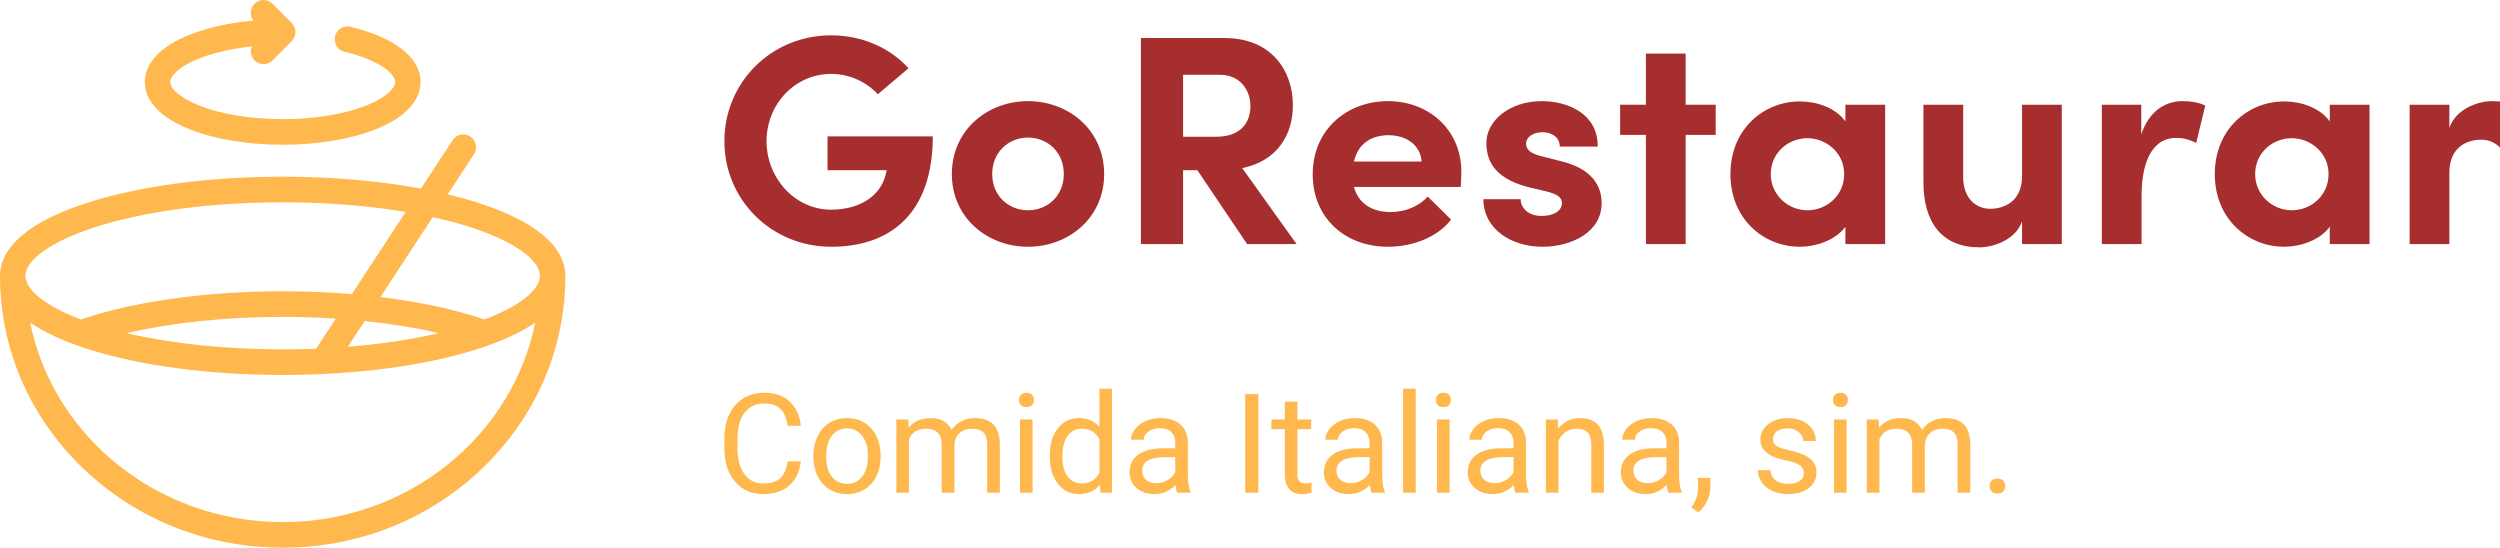 <svg width="283" height="62" viewBox="0 0 283 62" fill="none" xmlns="http://www.w3.org/2000/svg">
<path d="M94.088 27.932C100.887 27.932 105.592 24.073 105.592 15.441H93.676V19.267H100.372C100.338 19.47 100.304 19.673 100.235 19.842C99.617 22.279 97.179 23.735 94.088 23.735C89.967 23.735 86.773 20.147 86.773 15.983C86.773 11.819 89.967 8.367 94.088 8.367C96.148 8.367 98.037 9.247 99.376 10.668L102.845 7.724C100.784 5.456 97.659 4 94.088 4C87.288 4 82 9.348 82 15.983C82 22.584 87.288 27.932 94.088 27.932Z" fill="#A62E2E"/>
<path d="M116.371 27.932C120.938 27.932 124.99 24.683 124.99 19.707C124.99 14.697 120.938 11.447 116.371 11.447C111.804 11.447 107.751 14.697 107.751 19.707C107.751 24.683 111.804 27.932 116.371 27.932ZM116.371 23.802C114.139 23.802 112.319 22.144 112.319 19.707C112.319 17.235 114.139 15.577 116.371 15.577C118.603 15.577 120.423 17.235 120.423 19.707C120.423 22.144 118.603 23.802 116.371 23.802Z" fill="#A62E2E"/>
<path d="M141.171 27.628H146.768L140.621 19.03C144.605 18.217 146.356 15.238 146.356 11.921C146.356 8.096 144.021 4.305 138.595 4.305H129.151V27.628H133.925V19.267H135.539L141.171 27.628ZM133.925 8.468H138.114C140.346 8.468 141.548 10.161 141.548 12.023C141.548 13.884 140.415 15.475 137.737 15.475H133.925V8.468Z" fill="#A62E2E"/>
<path d="M165.426 19.47C165.426 14.629 161.682 11.447 157.115 11.447C152.513 11.447 148.599 14.629 148.599 19.741C148.599 24.615 152.204 27.932 157.115 27.932C159.931 27.932 162.747 26.849 164.258 24.852L161.614 22.245C160.652 23.363 159.038 24.006 157.424 24.006C155.261 24.006 153.75 22.99 153.269 21.162H165.357C165.391 20.451 165.426 19.91 165.426 19.47ZM153.269 18.285C153.75 16.152 155.364 15.306 157.184 15.306C159.21 15.306 160.79 16.423 160.927 18.285H153.269Z" fill="#A62E2E"/>
<path d="M174.576 27.932C177.873 27.932 181.307 26.308 181.307 22.99C181.307 21.704 180.826 19.334 176.98 18.319L174.336 17.642C173.443 17.405 172.756 17.032 172.756 16.288C172.756 15.475 173.581 14.968 174.611 14.968C175.675 14.968 176.568 15.543 176.568 16.592H180.861C180.895 12.869 177.461 11.447 174.542 11.447C170.833 11.447 168.258 13.715 168.258 16.152C168.258 17.811 168.807 20.079 172.928 21.162L175.057 21.67C176.259 21.975 176.809 22.313 176.809 22.99C176.809 23.904 175.813 24.446 174.508 24.446C172.928 24.446 172.138 23.464 172.138 22.55H167.914C167.949 26.037 171.211 27.932 174.576 27.932Z" fill="#A62E2E"/>
<path d="M194.216 11.853H190.817V6.065H186.318V11.853H183.399V15.272H186.318V27.628H190.817V15.272H194.216V11.853Z" fill="#A62E2E"/>
<path d="M208.899 11.853V13.749C207.766 12.158 205.602 11.481 203.748 11.481C199.627 11.481 195.884 14.629 195.884 19.707C195.884 24.784 199.627 27.932 203.748 27.932C205.534 27.932 207.766 27.221 208.899 25.664V27.628H213.398V11.853H208.899ZM204.606 23.802C202.34 23.802 200.451 22.009 200.451 19.707C200.451 17.371 202.34 15.645 204.606 15.645C206.701 15.645 208.762 17.269 208.762 19.707C208.762 22.11 206.804 23.802 204.606 23.802Z" fill="#A62E2E"/>
<path d="M228.894 11.853V19.944C228.894 22.787 226.902 23.633 225.288 23.633C223.743 23.633 222.232 22.516 222.232 20.045V11.853H217.733V20.519C217.699 25.258 219.897 28 224.086 28C225.666 28 228.207 27.12 228.894 25.055V27.628H233.393V11.853H228.894Z" fill="#A62E2E"/>
<path d="M247.096 11.447C245.104 11.447 243.284 12.564 242.391 15.204V11.853H237.927V27.628H242.425V22.212C242.425 17.709 244.005 15.611 246.306 15.611C246.855 15.611 247.645 15.678 248.607 16.186L249.637 11.955C248.916 11.582 247.954 11.447 247.096 11.447Z" fill="#A62E2E"/>
<path d="M263.73 11.853V13.749C262.597 12.158 260.433 11.481 258.579 11.481C254.458 11.481 250.715 14.629 250.715 19.707C250.715 24.784 254.458 27.932 258.579 27.932C260.365 27.932 262.597 27.221 263.73 25.664V27.628H268.228V11.853H263.73ZM259.437 23.802C257.171 23.802 255.282 22.009 255.282 19.707C255.282 17.371 257.171 15.645 259.437 15.645C261.532 15.645 263.593 17.269 263.593 19.707C263.593 22.11 261.635 23.802 259.437 23.802Z" fill="#A62E2E"/>
<path d="M282.077 11.447C280.497 11.447 277.956 12.361 277.269 14.494V11.853H272.77V27.628H277.269V19.537C277.269 16.66 279.261 15.814 280.875 15.814C282.42 15.814 283.931 16.931 283.931 19.436V27.628H288.43V18.962C288.464 14.223 286.266 11.447 282.077 11.447Z" fill="#A62E2E"/>
<path d="M90.653 52.234C90.514 53.415 90.074 54.328 89.333 54.971C88.597 55.61 87.617 55.93 86.392 55.93C85.064 55.93 83.999 55.457 83.196 54.511C82.399 53.566 82 52.301 82 50.716V49.643C82 48.605 82.185 47.693 82.556 46.906C82.931 46.119 83.461 45.516 84.146 45.096C84.83 44.672 85.623 44.46 86.523 44.46C87.717 44.46 88.674 44.792 89.395 45.457C90.115 46.116 90.535 47.031 90.653 48.202H89.163C89.034 47.312 88.754 46.668 88.322 46.269C87.895 45.871 87.295 45.671 86.523 45.671C85.576 45.671 84.833 46.019 84.293 46.714C83.757 47.409 83.49 48.398 83.49 49.681V50.762C83.49 51.974 83.745 52.937 84.254 53.653C84.763 54.368 85.476 54.726 86.392 54.726C87.215 54.726 87.846 54.542 88.283 54.174C88.726 53.801 89.019 53.154 89.163 52.234H90.653Z" fill="#FFB84D"/>
<path d="M92.081 51.552C92.081 50.739 92.24 50.008 92.559 49.359C92.884 48.71 93.331 48.209 93.903 47.856C94.479 47.504 95.135 47.328 95.871 47.328C97.008 47.328 97.927 47.718 98.627 48.501C99.332 49.283 99.684 50.323 99.684 51.621V51.721C99.684 52.528 99.527 53.254 99.213 53.898C98.904 54.537 98.459 55.035 97.878 55.393C97.301 55.751 96.638 55.93 95.886 55.93C94.754 55.93 93.836 55.539 93.131 54.757C92.431 53.975 92.081 52.94 92.081 51.652V51.552ZM93.517 51.721C93.517 52.641 93.73 53.379 94.157 53.937C94.59 54.494 95.166 54.772 95.886 54.772C96.612 54.772 97.188 54.491 97.615 53.929C98.042 53.361 98.256 52.569 98.256 51.552C98.256 50.642 98.037 49.906 97.6 49.344C97.168 48.777 96.591 48.493 95.871 48.493C95.166 48.493 94.597 48.771 94.165 49.329C93.733 49.886 93.517 50.683 93.517 51.721Z" fill="#FFB84D"/>
<path d="M102.818 47.481L102.857 48.401C103.469 47.685 104.295 47.328 105.334 47.328C106.502 47.328 107.297 47.772 107.719 48.662C107.997 48.263 108.358 47.941 108.8 47.696C109.248 47.45 109.775 47.328 110.382 47.328C112.214 47.328 113.146 48.291 113.177 50.218V55.777H111.749V50.302C111.749 49.709 111.612 49.267 111.34 48.976C111.067 48.679 110.609 48.531 109.966 48.531C109.436 48.531 108.996 48.69 108.646 49.007C108.296 49.318 108.093 49.74 108.036 50.272V55.777H106.6V50.341C106.6 49.134 106.006 48.531 104.817 48.531C103.881 48.531 103.24 48.927 102.895 49.72V55.777H101.467V47.481H102.818Z" fill="#FFB84D"/>
<path d="M116.89 55.777H115.462V47.481H116.89V55.777ZM115.346 45.28C115.346 45.05 115.415 44.856 115.554 44.698C115.698 44.539 115.909 44.46 116.187 44.46C116.465 44.46 116.676 44.539 116.82 44.698C116.964 44.856 117.036 45.05 117.036 45.28C117.036 45.51 116.964 45.702 116.82 45.855C116.676 46.009 116.465 46.085 116.187 46.085C115.909 46.085 115.698 46.009 115.554 45.855C115.415 45.702 115.346 45.51 115.346 45.28Z" fill="#FFB84D"/>
<path d="M118.835 51.56C118.835 50.287 119.138 49.265 119.746 48.493C120.353 47.716 121.148 47.328 122.131 47.328C123.108 47.328 123.883 47.66 124.454 48.324V44H125.882V55.777H124.57L124.5 54.887C123.929 55.582 123.134 55.93 122.115 55.93C121.148 55.93 120.358 55.536 119.746 54.749C119.138 53.962 118.835 52.935 118.835 51.667V51.56ZM120.263 51.721C120.263 52.661 120.458 53.397 120.849 53.929C121.24 54.46 121.781 54.726 122.47 54.726C123.376 54.726 124.037 54.322 124.454 53.515V49.704C124.027 48.922 123.371 48.531 122.486 48.531C121.786 48.531 121.24 48.8 120.849 49.336C120.458 49.873 120.263 50.668 120.263 51.721Z" fill="#FFB84D"/>
<path d="M133.261 55.777C133.179 55.613 133.112 55.322 133.061 54.903C132.397 55.587 131.604 55.93 130.683 55.93C129.86 55.93 129.183 55.7 128.653 55.24C128.128 54.775 127.866 54.187 127.866 53.477C127.866 52.613 128.195 51.943 128.854 51.468C129.518 50.987 130.449 50.747 131.648 50.747H133.038V50.095C133.038 49.599 132.888 49.206 132.59 48.915C132.291 48.618 131.851 48.47 131.27 48.47C130.76 48.47 130.333 48.598 129.989 48.853C129.644 49.109 129.471 49.418 129.471 49.781H128.036C128.036 49.367 128.182 48.968 128.476 48.585C128.774 48.196 129.175 47.89 129.68 47.665C130.189 47.44 130.748 47.328 131.355 47.328C132.317 47.328 133.071 47.568 133.616 48.048C134.162 48.523 134.445 49.18 134.466 50.019V53.837C134.466 54.598 134.563 55.204 134.759 55.654V55.777H133.261ZM130.892 54.696C131.339 54.696 131.764 54.581 132.165 54.35C132.567 54.12 132.857 53.822 133.038 53.453V51.751H131.918C130.169 51.751 129.294 52.26 129.294 53.277C129.294 53.722 129.443 54.069 129.742 54.32C130.04 54.57 130.423 54.696 130.892 54.696Z" fill="#FFB84D"/>
<path d="M142.439 55.777H140.957V44.613H142.439V55.777Z" fill="#FFB84D"/>
<path d="M146.87 45.472V47.481H148.429V48.577H146.87V53.722C146.87 54.054 146.939 54.304 147.078 54.473C147.217 54.637 147.454 54.718 147.788 54.718C147.953 54.718 148.179 54.688 148.468 54.627V55.777C148.092 55.879 147.727 55.93 147.372 55.93C146.733 55.93 146.252 55.738 145.928 55.355C145.604 54.971 145.442 54.427 145.442 53.722V48.577H143.921V47.481H145.442V45.472H146.87Z" fill="#FFB84D"/>
<path d="M155.26 55.777C155.178 55.613 155.111 55.322 155.06 54.903C154.396 55.587 153.603 55.93 152.682 55.93C151.859 55.93 151.182 55.7 150.652 55.24C150.127 54.775 149.865 54.187 149.865 53.477C149.865 52.613 150.194 51.943 150.853 51.468C151.517 50.987 152.448 50.747 153.647 50.747H155.036V50.095C155.036 49.599 154.887 49.206 154.589 48.915C154.29 48.618 153.85 48.47 153.269 48.47C152.759 48.47 152.332 48.598 151.987 48.853C151.643 49.109 151.47 49.418 151.47 49.781H150.035C150.035 49.367 150.181 48.968 150.475 48.585C150.773 48.196 151.174 47.89 151.679 47.665C152.188 47.44 152.747 47.328 153.354 47.328C154.316 47.328 155.07 47.568 155.615 48.048C156.161 48.523 156.444 49.18 156.464 50.019V53.837C156.464 54.598 156.562 55.204 156.758 55.654V55.777H155.26ZM152.891 54.696C153.338 54.696 153.763 54.581 154.164 54.35C154.566 54.12 154.856 53.822 155.036 53.453V51.751H153.917C152.168 51.751 151.293 52.26 151.293 53.277C151.293 53.722 151.442 54.069 151.74 54.32C152.039 54.57 152.422 54.696 152.891 54.696Z" fill="#FFB84D"/>
<path d="M160.254 55.777H158.826V44H160.254V55.777Z" fill="#FFB84D"/>
<path d="M164.098 55.777H162.67V47.481H164.098V55.777ZM162.555 45.28C162.555 45.05 162.624 44.856 162.763 44.698C162.907 44.539 163.118 44.46 163.396 44.46C163.674 44.46 163.885 44.539 164.029 44.698C164.173 44.856 164.245 45.05 164.245 45.28C164.245 45.51 164.173 45.702 164.029 45.855C163.885 46.009 163.674 46.085 163.396 46.085C163.118 46.085 162.907 46.009 162.763 45.855C162.624 45.702 162.555 45.51 162.555 45.28Z" fill="#FFB84D"/>
<path d="M171.547 55.777C171.465 55.613 171.398 55.322 171.347 54.903C170.683 55.587 169.89 55.93 168.969 55.93C168.146 55.93 167.469 55.7 166.939 55.24C166.414 54.775 166.152 54.187 166.152 53.477C166.152 52.613 166.481 51.943 167.14 51.468C167.804 50.987 168.735 50.747 169.934 50.747H171.323V50.095C171.323 49.599 171.174 49.206 170.876 48.915C170.577 48.618 170.137 48.47 169.556 48.47C169.046 48.47 168.619 48.598 168.274 48.853C167.93 49.109 167.757 49.418 167.757 49.781H166.322C166.322 49.367 166.468 48.968 166.762 48.585C167.06 48.196 167.461 47.89 167.966 47.665C168.475 47.44 169.033 47.328 169.641 47.328C170.603 47.328 171.357 47.568 171.902 48.048C172.448 48.523 172.731 49.18 172.751 50.019V53.837C172.751 54.598 172.849 55.204 173.045 55.654V55.777H171.547ZM169.178 54.696C169.625 54.696 170.05 54.581 170.451 54.35C170.853 54.12 171.143 53.822 171.323 53.453V51.751H170.204C168.455 51.751 167.58 52.26 167.58 53.277C167.58 53.722 167.729 54.069 168.027 54.32C168.326 54.57 168.709 54.696 169.178 54.696Z" fill="#FFB84D"/>
<path d="M176.341 47.481L176.387 48.523C177.025 47.726 177.859 47.328 178.888 47.328C180.653 47.328 181.543 48.316 181.559 50.295V55.777H180.131V50.287C180.126 49.689 179.987 49.247 179.714 48.961C179.446 48.674 179.027 48.531 178.456 48.531C177.993 48.531 177.586 48.654 177.236 48.899C176.886 49.145 176.613 49.467 176.418 49.865V55.777H174.99V47.481H176.341Z" fill="#FFB84D"/>
<path d="M188.869 55.777C188.786 55.613 188.719 55.322 188.668 54.903C188.004 55.587 187.212 55.93 186.29 55.93C185.467 55.93 184.79 55.7 184.26 55.24C183.735 54.775 183.473 54.187 183.473 53.477C183.473 52.613 183.802 51.943 184.461 51.468C185.125 50.987 186.056 50.747 187.255 50.747H188.645V50.095C188.645 49.599 188.495 49.206 188.197 48.915C187.899 48.618 187.459 48.47 186.877 48.47C186.368 48.47 185.94 48.598 185.596 48.853C185.251 49.109 185.079 49.418 185.079 49.781H183.643C183.643 49.367 183.789 48.968 184.083 48.585C184.381 48.196 184.783 47.89 185.287 47.665C185.796 47.44 186.355 47.328 186.962 47.328C187.924 47.328 188.678 47.568 189.224 48.048C189.769 48.523 190.052 49.18 190.073 50.019V53.837C190.073 54.598 190.17 55.204 190.366 55.654V55.777H188.869ZM186.499 54.696C186.947 54.696 187.371 54.581 187.772 54.35C188.174 54.12 188.465 53.822 188.645 53.453V51.751H187.525C185.776 51.751 184.901 52.26 184.901 53.277C184.901 53.722 185.05 54.069 185.349 54.32C185.647 54.57 186.031 54.696 186.499 54.696Z" fill="#FFB84D"/>
<path d="M192.265 58L191.454 57.448C191.938 56.778 192.19 56.088 192.211 55.378V54.097H193.608V55.209C193.608 55.725 193.479 56.242 193.222 56.758C192.97 57.274 192.651 57.688 192.265 58Z" fill="#FFB84D"/>
<path d="M204.198 53.576C204.198 53.193 204.052 52.896 203.758 52.687C203.47 52.472 202.963 52.288 202.238 52.135C201.517 51.981 200.943 51.797 200.516 51.583C200.094 51.368 199.781 51.112 199.575 50.816C199.374 50.52 199.274 50.167 199.274 49.758C199.274 49.078 199.562 48.503 200.138 48.033C200.72 47.563 201.461 47.328 202.361 47.328C203.308 47.328 204.075 47.57 204.661 48.056C205.253 48.541 205.549 49.163 205.549 49.919H204.113C204.113 49.531 203.946 49.196 203.612 48.915C203.282 48.633 202.866 48.493 202.361 48.493C201.841 48.493 201.435 48.605 201.142 48.83C200.848 49.055 200.702 49.349 200.702 49.712C200.702 50.054 200.838 50.312 201.111 50.486C201.383 50.66 201.875 50.826 202.585 50.985C203.3 51.143 203.879 51.332 204.322 51.552C204.764 51.772 205.091 52.038 205.302 52.349C205.518 52.656 205.626 53.032 205.626 53.477C205.626 54.218 205.328 54.813 204.731 55.263C204.134 55.708 203.36 55.93 202.408 55.93C201.739 55.93 201.147 55.812 200.632 55.577C200.118 55.342 199.714 55.015 199.42 54.596C199.132 54.172 198.988 53.714 198.988 53.223H200.416C200.442 53.699 200.632 54.077 200.987 54.358C201.347 54.634 201.821 54.772 202.408 54.772C202.948 54.772 203.38 54.665 203.704 54.45C204.034 54.23 204.198 53.939 204.198 53.576Z" fill="#FFB84D"/>
<path d="M209.038 55.777H207.61V47.481H209.038V55.777ZM207.494 45.28C207.494 45.05 207.564 44.856 207.703 44.698C207.847 44.539 208.058 44.46 208.336 44.46C208.614 44.46 208.825 44.539 208.969 44.698C209.113 44.856 209.185 45.05 209.185 45.28C209.185 45.51 209.113 45.702 208.969 45.855C208.825 46.009 208.614 46.085 208.336 46.085C208.058 46.085 207.847 46.009 207.703 45.855C207.564 45.702 207.494 45.51 207.494 45.28Z" fill="#FFB84D"/>
<path d="M212.674 47.481L212.712 48.401C213.325 47.685 214.151 47.328 215.19 47.328C216.358 47.328 217.153 47.772 217.575 48.662C217.853 48.263 218.213 47.941 218.656 47.696C219.104 47.45 219.631 47.328 220.238 47.328C222.07 47.328 223.002 48.291 223.032 50.218V55.777H221.604V50.302C221.604 49.709 221.468 49.267 221.195 48.976C220.923 48.679 220.465 48.531 219.821 48.531C219.291 48.531 218.851 48.69 218.501 49.007C218.152 49.318 217.948 49.74 217.892 50.272V55.777H216.456V50.341C216.456 49.134 215.862 48.531 214.673 48.531C213.736 48.531 213.096 48.927 212.751 49.72V55.777H211.323V47.481H212.674Z" fill="#FFB84D"/>
<path d="M225.225 55.033C225.225 54.788 225.297 54.583 225.441 54.419C225.59 54.256 225.811 54.174 226.105 54.174C226.398 54.174 226.619 54.256 226.768 54.419C226.923 54.583 227 54.788 227 55.033C227 55.268 226.923 55.465 226.768 55.623C226.619 55.782 226.398 55.861 226.105 55.861C225.811 55.861 225.59 55.782 225.441 55.623C225.297 55.465 225.225 55.268 225.225 55.033Z" fill="#FFB84D"/>
<path fill-rule="evenodd" clip-rule="evenodd" d="M32 16.386C28.037 16.386 24.29 15.762 21.448 14.628C18.185 13.326 16.387 11.428 16.388 9.283C16.388 7.139 18.185 5.241 21.448 3.939C23.481 3.128 25.979 2.579 28.687 2.331C28.252 1.763 28.292 0.945 28.81 0.425C29.373 -0.142 30.287 -0.142 30.85 0.425L33.02 2.605C33.583 3.172 33.583 4.089 33.02 4.655L30.85 6.836C30.568 7.119 30.199 7.261 29.83 7.261C29.461 7.261 29.092 7.119 28.81 6.836C28.387 6.41 28.282 5.786 28.495 5.262C26.242 5.499 24.186 5.966 22.512 6.633C20.121 7.588 19.272 8.657 19.272 9.283C19.272 9.909 20.121 10.979 22.512 11.933C25.023 12.935 28.393 13.487 32 13.487C35.607 13.487 38.977 12.935 41.488 11.933C43.879 10.979 44.728 9.91 44.728 9.283C44.728 8.267 42.757 6.763 38.99 5.853C38.215 5.666 37.738 4.883 37.924 4.105C38.11 3.327 38.889 2.847 39.663 3.034C44.715 4.254 47.612 6.532 47.612 9.284C47.612 11.428 45.815 13.326 42.552 14.628C39.71 15.762 35.963 16.386 32 16.386ZM54.045 22.932C62.273 25.563 64 28.893 64 31.224C64 31.262 63.999 31.3 63.999 31.338C63.968 39.529 60.635 47.221 54.604 53.009C48.563 58.807 40.535 62 32 62C23.465 62 15.438 58.807 9.396 53.009C3.365 47.221 0.032 39.529 0.001 31.338C0.001 31.3 0 31.262 0 31.224C0 28.893 1.727 25.563 9.955 22.931C15.864 21.042 23.694 20.001 32 20.001C37.578 20.001 42.94 20.471 47.651 21.352L51.241 15.87C51.679 15.201 52.574 15.016 53.239 15.456C53.904 15.896 54.089 16.795 53.651 17.464L50.682 21.997C51.859 22.28 52.983 22.592 54.045 22.932ZM61.115 31.224C61.115 29.38 58.071 27.262 53.17 25.694C51.872 25.279 50.472 24.907 48.99 24.58L43.064 33.627C47.495 34.169 51.538 35.032 54.845 36.168C58.754 34.683 61.115 32.846 61.115 31.224ZM14.321 37.71C19.408 38.903 25.541 39.547 32 39.547C33.276 39.547 34.538 39.522 35.782 39.472L38.014 36.066C36.051 35.938 34.037 35.871 32 35.871C25.582 35.871 19.396 36.526 14.321 37.71ZM49.679 37.71C47.125 37.114 44.291 36.653 41.287 36.341L39.377 39.258C43.091 38.96 46.579 38.437 49.679 37.71ZM32 22.9C23.982 22.9 16.464 23.892 10.83 25.694C5.929 27.262 2.885 29.38 2.885 31.224C2.885 32.846 5.246 34.683 9.155 36.168C15.077 34.134 23.36 32.972 31.999 32.972C34.663 32.972 37.291 33.083 39.828 33.295L45.924 23.988C41.688 23.277 36.939 22.9 32 22.9ZM3.411 36.506C5.996 49.36 17.832 59.101 32 59.101C46.168 59.101 58.004 49.361 60.59 36.506C59.092 37.547 56.983 38.576 54.045 39.515C48.136 41.405 40.307 42.446 32 42.446C23.693 42.446 15.864 41.405 9.955 39.515C7.017 38.576 4.908 37.547 3.411 36.506Z" fill="#FFB84D"/>
</svg>
